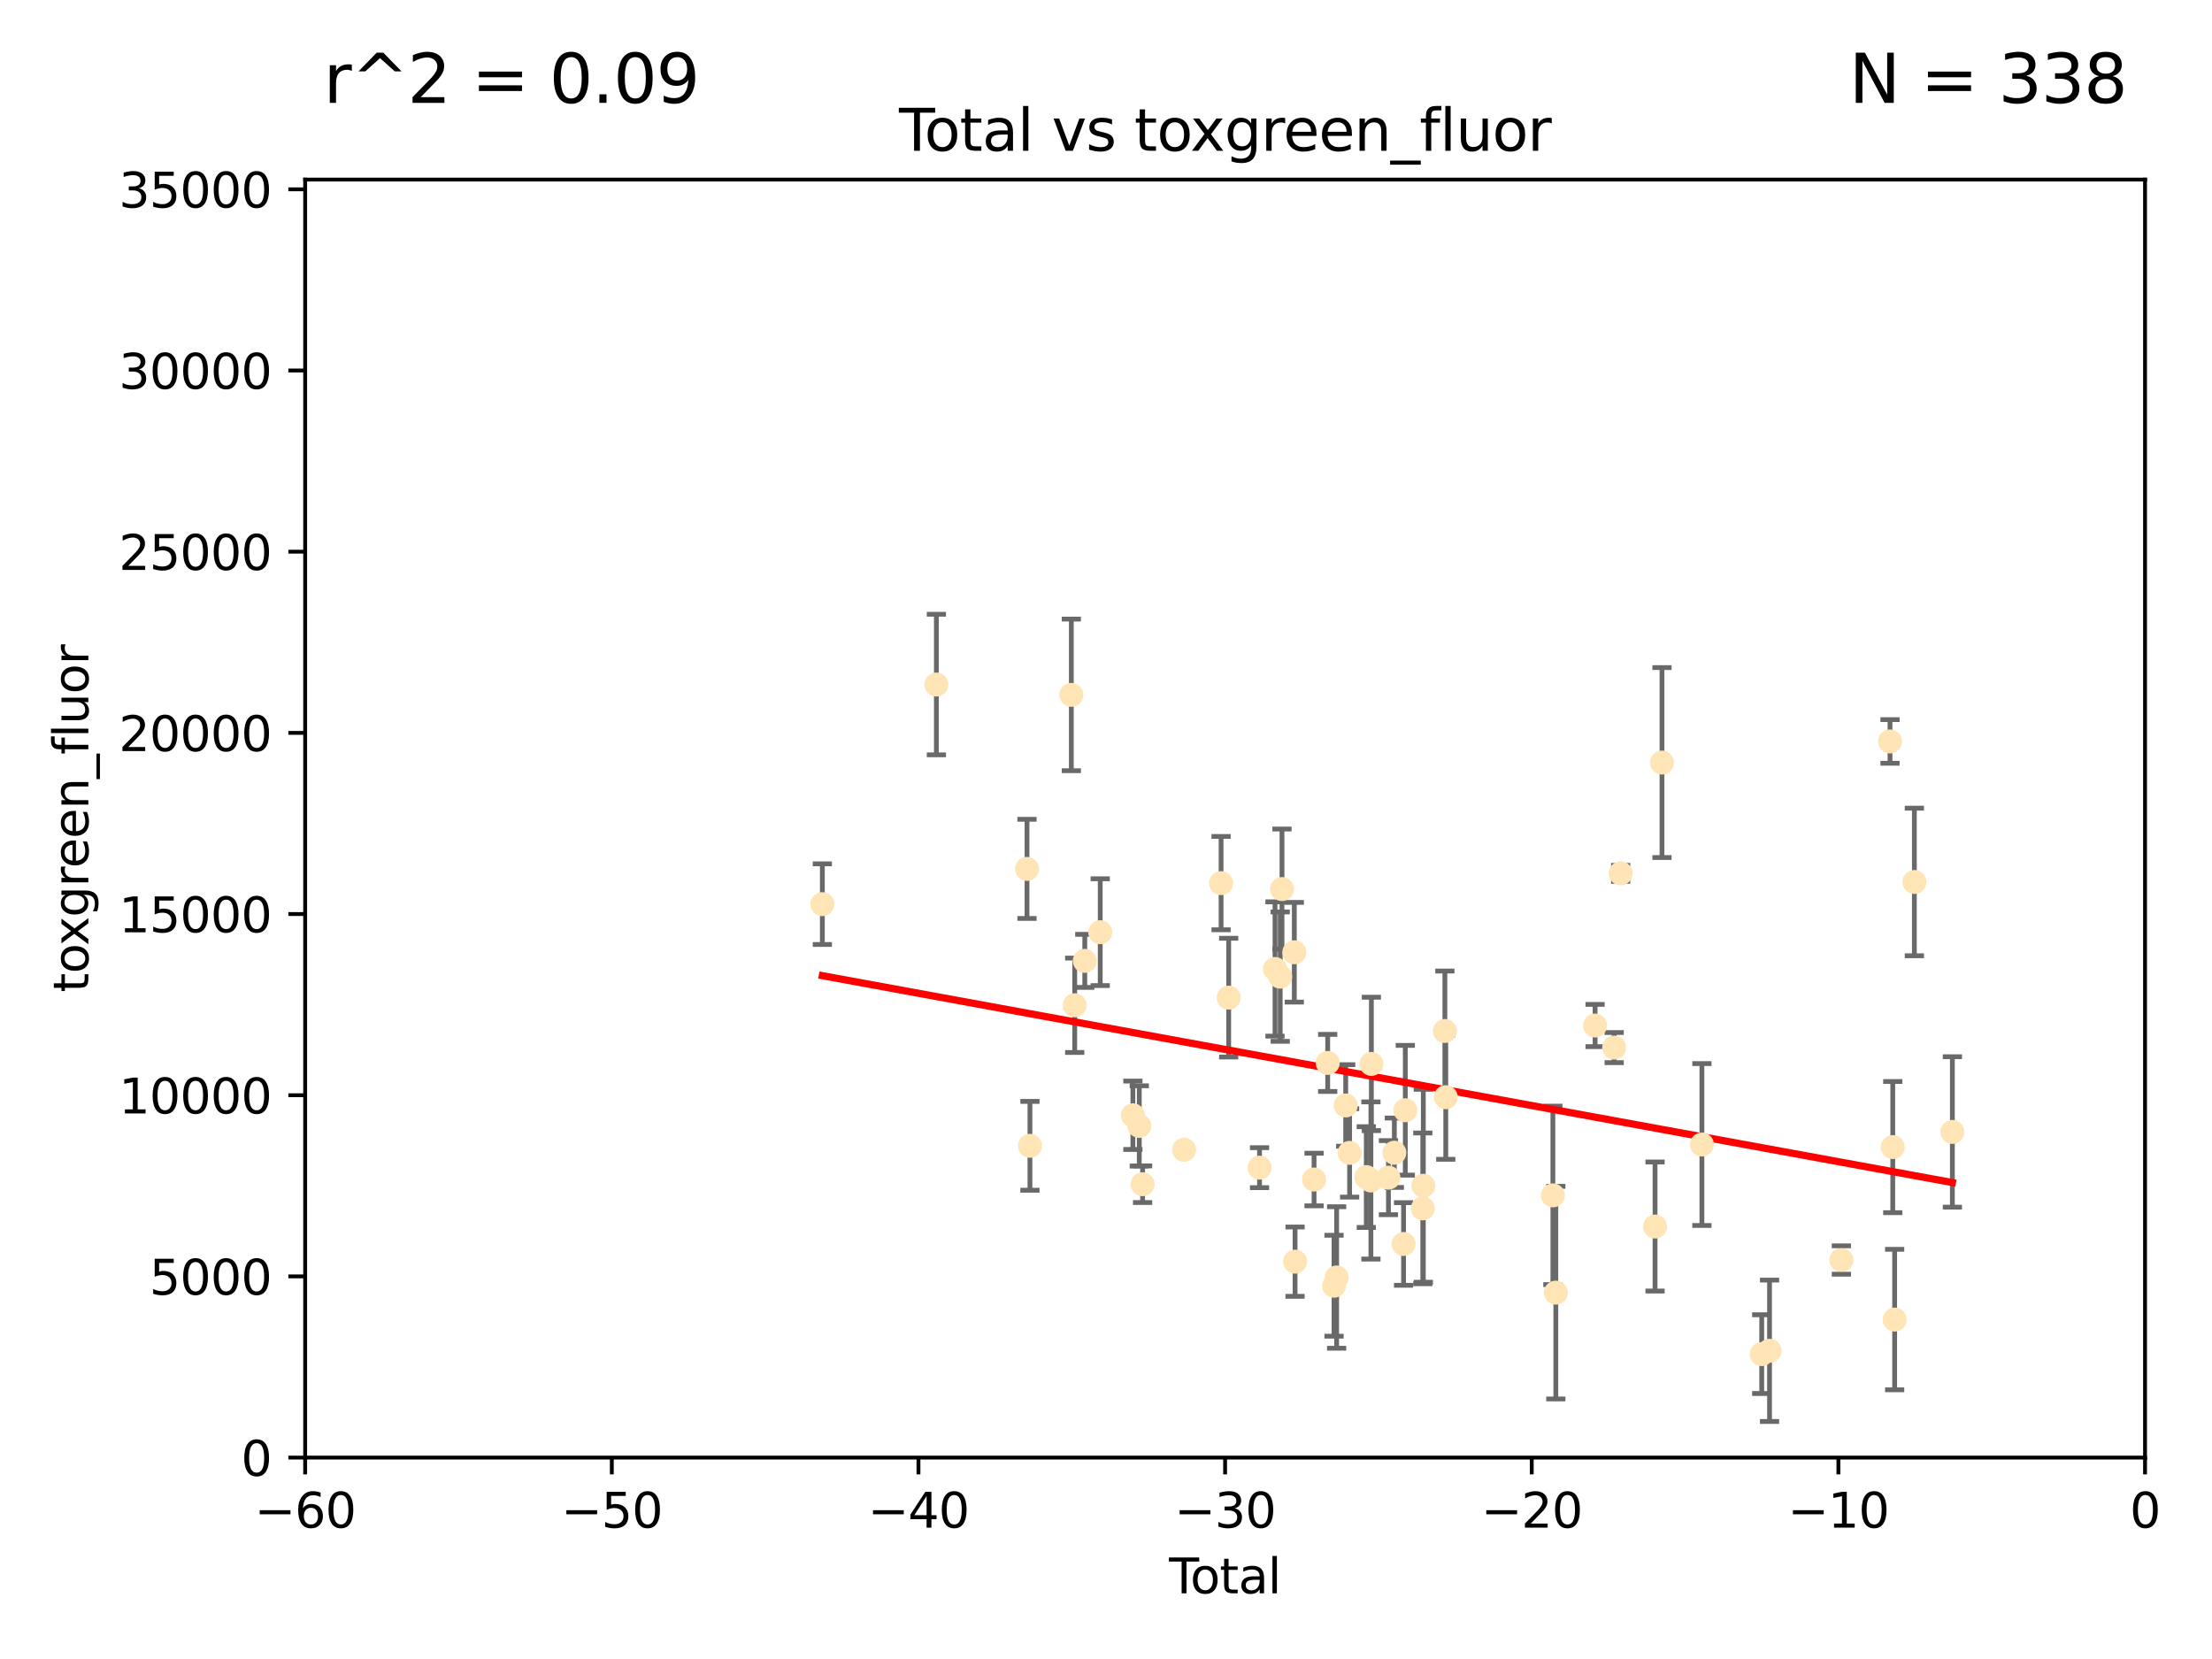 <?xml version="1.0" encoding="utf-8" standalone="no"?>
<!DOCTYPE svg PUBLIC "-//W3C//DTD SVG 1.1//EN"
  "http://www.w3.org/Graphics/SVG/1.1/DTD/svg11.dtd">
<svg xmlns:xlink="http://www.w3.org/1999/xlink" width="460.8pt" height="345.6pt" viewBox="0 0 460.8 345.6" xmlns="http://www.w3.org/2000/svg" version="1.1">
 <defs>
  <style type="text/css">*{stroke-linejoin: round; stroke-linecap: butt}</style>
 </defs>
 <g id="figure_1">
  <g id="patch_1">
   <path d="M 0 345.6 
L 460.8 345.6 
L 460.8 0 
L 0 0 
z
" style="fill: #ffffff"/>
  </g>
  <g id="axes_1">
   <g id="patch_2">
    <path d="M 63.571 303.64 
L 446.85 303.64 
L 446.85 37.411 
L 63.571 37.411 
z
" style="fill: #ffffff"/>
   </g>
   <g id="PathCollection_1">
    <defs>
     <path id="m010d43045e" d="M 0 1.118 
C 0.297 1.118 0.581 1 0.791 0.791 
C 1 0.581 1.118 0.297 1.118 0 
C 1.118 -0.297 1 -0.581 0.791 -0.791 
C 0.581 -1 0.297 -1.118 0 -1.118 
C -0.297 -1.118 -0.581 -1 -0.791 -0.791 
C -1 -0.581 -1.118 -0.297 -1.118 0 
C -1.118 0.297 -1 0.581 -0.791 0.791 
C -0.581 1 -0.297 1.118 0 1.118 
z
" style="stroke: #ffe4b5"/>
    </defs>
    <g clip-path="url(#p2eb7658a59)">
     <use xlink:href="#m010d43045e" x="171.311" y="188.351" style="fill: #ffe4b5; stroke: #ffe4b5"/>
     <use xlink:href="#m010d43045e" x="195.063" y="142.599" style="fill: #ffe4b5; stroke: #ffe4b5"/>
     <use xlink:href="#m010d43045e" x="213.943" y="181.005" style="fill: #ffe4b5; stroke: #ffe4b5"/>
     <use xlink:href="#m010d43045e" x="214.558" y="238.693" style="fill: #ffe4b5; stroke: #ffe4b5"/>
     <use xlink:href="#m010d43045e" x="223.178" y="144.756" style="fill: #ffe4b5; stroke: #ffe4b5"/>
     <use xlink:href="#m010d43045e" x="223.882" y="209.418" style="fill: #ffe4b5; stroke: #ffe4b5"/>
     <use xlink:href="#m010d43045e" x="225.978" y="200.169" style="fill: #ffe4b5; stroke: #ffe4b5"/>
     <use xlink:href="#m010d43045e" x="229.196" y="194.192" style="fill: #ffe4b5; stroke: #ffe4b5"/>
     <use xlink:href="#m010d43045e" x="236.002" y="232.333" style="fill: #ffe4b5; stroke: #ffe4b5"/>
     <use xlink:href="#m010d43045e" x="237.334" y="234.551" style="fill: #ffe4b5; stroke: #ffe4b5"/>
     <use xlink:href="#m010d43045e" x="238.024" y="246.695" style="fill: #ffe4b5; stroke: #ffe4b5"/>
     <use xlink:href="#m010d43045e" x="246.672" y="239.511" style="fill: #ffe4b5; stroke: #ffe4b5"/>
     <use xlink:href="#m010d43045e" x="254.374" y="183.971" style="fill: #ffe4b5; stroke: #ffe4b5"/>
     <use xlink:href="#m010d43045e" x="255.958" y="207.828" style="fill: #ffe4b5; stroke: #ffe4b5"/>
     <use xlink:href="#m010d43045e" x="262.386" y="243.244" style="fill: #ffe4b5; stroke: #ffe4b5"/>
     <use xlink:href="#m010d43045e" x="265.608" y="201.857" style="fill: #ffe4b5; stroke: #ffe4b5"/>
     <use xlink:href="#m010d43045e" x="266.693" y="203.455" style="fill: #ffe4b5; stroke: #ffe4b5"/>
     <use xlink:href="#m010d43045e" x="267.062" y="185.203" style="fill: #ffe4b5; stroke: #ffe4b5"/>
     <use xlink:href="#m010d43045e" x="269.628" y="198.375" style="fill: #ffe4b5; stroke: #ffe4b5"/>
     <use xlink:href="#m010d43045e" x="269.785" y="262.829" style="fill: #ffe4b5; stroke: #ffe4b5"/>
     <use xlink:href="#m010d43045e" x="273.742" y="245.717" style="fill: #ffe4b5; stroke: #ffe4b5"/>
     <use xlink:href="#m010d43045e" x="276.582" y="221.426" style="fill: #ffe4b5; stroke: #ffe4b5"/>
     <use xlink:href="#m010d43045e" x="277.901" y="267.838" style="fill: #ffe4b5; stroke: #ffe4b5"/>
     <use xlink:href="#m010d43045e" x="278.444" y="266.121" style="fill: #ffe4b5; stroke: #ffe4b5"/>
     <use xlink:href="#m010d43045e" x="280.335" y="230.287" style="fill: #ffe4b5; stroke: #ffe4b5"/>
     <use xlink:href="#m010d43045e" x="281.148" y="240.165" style="fill: #ffe4b5; stroke: #ffe4b5"/>
     <use xlink:href="#m010d43045e" x="284.624" y="245.207" style="fill: #ffe4b5; stroke: #ffe4b5"/>
     <use xlink:href="#m010d43045e" x="285.587" y="245.916" style="fill: #ffe4b5; stroke: #ffe4b5"/>
     <use xlink:href="#m010d43045e" x="285.68" y="221.632" style="fill: #ffe4b5; stroke: #ffe4b5"/>
     <use xlink:href="#m010d43045e" x="289.239" y="245.328" style="fill: #ffe4b5; stroke: #ffe4b5"/>
     <use xlink:href="#m010d43045e" x="290.468" y="240.133" style="fill: #ffe4b5; stroke: #ffe4b5"/>
     <use xlink:href="#m010d43045e" x="292.388" y="259.145" style="fill: #ffe4b5; stroke: #ffe4b5"/>
     <use xlink:href="#m010d43045e" x="292.749" y="231.288" style="fill: #ffe4b5; stroke: #ffe4b5"/>
     <use xlink:href="#m010d43045e" x="296.398" y="251.723" style="fill: #ffe4b5; stroke: #ffe4b5"/>
     <use xlink:href="#m010d43045e" x="296.505" y="247.017" style="fill: #ffe4b5; stroke: #ffe4b5"/>
     <use xlink:href="#m010d43045e" x="300.995" y="214.773" style="fill: #ffe4b5; stroke: #ffe4b5"/>
     <use xlink:href="#m010d43045e" x="301.18" y="228.569" style="fill: #ffe4b5; stroke: #ffe4b5"/>
     <use xlink:href="#m010d43045e" x="323.494" y="249.018" style="fill: #ffe4b5; stroke: #ffe4b5"/>
     <use xlink:href="#m010d43045e" x="324.108" y="269.281" style="fill: #ffe4b5; stroke: #ffe4b5"/>
     <use xlink:href="#m010d43045e" x="332.286" y="213.635" style="fill: #ffe4b5; stroke: #ffe4b5"/>
     <use xlink:href="#m010d43045e" x="336.257" y="218.233" style="fill: #ffe4b5; stroke: #ffe4b5"/>
     <use xlink:href="#m010d43045e" x="337.617" y="181.932" style="fill: #ffe4b5; stroke: #ffe4b5"/>
     <use xlink:href="#m010d43045e" x="344.776" y="255.506" style="fill: #ffe4b5; stroke: #ffe4b5"/>
     <use xlink:href="#m010d43045e" x="346.22" y="158.854" style="fill: #ffe4b5; stroke: #ffe4b5"/>
     <use xlink:href="#m010d43045e" x="354.538" y="238.425" style="fill: #ffe4b5; stroke: #ffe4b5"/>
     <use xlink:href="#m010d43045e" x="366.999" y="282.089" style="fill: #ffe4b5; stroke: #ffe4b5"/>
     <use xlink:href="#m010d43045e" x="368.627" y="281.39" style="fill: #ffe4b5; stroke: #ffe4b5"/>
     <use xlink:href="#m010d43045e" x="383.593" y="262.484" style="fill: #ffe4b5; stroke: #ffe4b5"/>
     <use xlink:href="#m010d43045e" x="393.724" y="154.454" style="fill: #ffe4b5; stroke: #ffe4b5"/>
     <use xlink:href="#m010d43045e" x="394.298" y="238.955" style="fill: #ffe4b5; stroke: #ffe4b5"/>
     <use xlink:href="#m010d43045e" x="394.69" y="274.889" style="fill: #ffe4b5; stroke: #ffe4b5"/>
     <use xlink:href="#m010d43045e" x="398.798" y="183.73" style="fill: #ffe4b5; stroke: #ffe4b5"/>
     <use xlink:href="#m010d43045e" x="406.714" y="235.8" style="fill: #ffe4b5; stroke: #ffe4b5"/>
    </g>
   </g>
   <g id="matplotlib.axis_1">
    <g id="xtick_1">
     <g id="line2d_1">
      <defs>
       <path id="mdfd105035f" d="M 0 0 
L 0 3.5 
" style="stroke: #000000; stroke-width: 0.8"/>
      </defs>
      <g>
       <use xlink:href="#mdfd105035f" x="63.571" y="303.64" style="stroke: #000000; stroke-width: 0.8"/>
      </g>
     </g>
     <g id="text_1">
      <!-- −60 -->
      <g transform="translate(53.019 318.238)scale(0.1 -0.1)">
       <defs>
        <path id="DejaVuSans-2212" d="M 678 2272 
L 4684 2272 
L 4684 1741 
L 678 1741 
L 678 2272 
z
" transform="scale(0.016)"/>
        <path id="DejaVuSans-36" d="M 2113 2584 
Q 1688 2584 1439 2293 
Q 1191 2003 1191 1497 
Q 1191 994 1439 701 
Q 1688 409 2113 409 
Q 2538 409 2786 701 
Q 3034 994 3034 1497 
Q 3034 2003 2786 2293 
Q 2538 2584 2113 2584 
z
M 3366 4563 
L 3366 3988 
Q 3128 4100 2886 4159 
Q 2644 4219 2406 4219 
Q 1781 4219 1451 3797 
Q 1122 3375 1075 2522 
Q 1259 2794 1537 2939 
Q 1816 3084 2150 3084 
Q 2853 3084 3261 2657 
Q 3669 2231 3669 1497 
Q 3669 778 3244 343 
Q 2819 -91 2113 -91 
Q 1303 -91 875 529 
Q 447 1150 447 2328 
Q 447 3434 972 4092 
Q 1497 4750 2381 4750 
Q 2619 4750 2861 4703 
Q 3103 4656 3366 4563 
z
" transform="scale(0.016)"/>
        <path id="DejaVuSans-30" d="M 2034 4250 
Q 1547 4250 1301 3770 
Q 1056 3291 1056 2328 
Q 1056 1369 1301 889 
Q 1547 409 2034 409 
Q 2525 409 2770 889 
Q 3016 1369 3016 2328 
Q 3016 3291 2770 3770 
Q 2525 4250 2034 4250 
z
M 2034 4750 
Q 2819 4750 3233 4129 
Q 3647 3509 3647 2328 
Q 3647 1150 3233 529 
Q 2819 -91 2034 -91 
Q 1250 -91 836 529 
Q 422 1150 422 2328 
Q 422 3509 836 4129 
Q 1250 4750 2034 4750 
z
" transform="scale(0.016)"/>
       </defs>
       <use xlink:href="#DejaVuSans-2212"/>
       <use xlink:href="#DejaVuSans-36" x="83.789"/>
       <use xlink:href="#DejaVuSans-30" x="147.412"/>
      </g>
     </g>
    </g>
    <g id="xtick_2">
     <g id="line2d_2">
      <g>
       <use xlink:href="#mdfd105035f" x="127.451" y="303.64" style="stroke: #000000; stroke-width: 0.8"/>
      </g>
     </g>
     <g id="text_2">
      <!-- −50 -->
      <g transform="translate(116.899 318.238)scale(0.1 -0.1)">
       <defs>
        <path id="DejaVuSans-35" d="M 691 4666 
L 3169 4666 
L 3169 4134 
L 1269 4134 
L 1269 2991 
Q 1406 3038 1543 3061 
Q 1681 3084 1819 3084 
Q 2600 3084 3056 2656 
Q 3513 2228 3513 1497 
Q 3513 744 3044 326 
Q 2575 -91 1722 -91 
Q 1428 -91 1123 -41 
Q 819 9 494 109 
L 494 744 
Q 775 591 1075 516 
Q 1375 441 1709 441 
Q 2250 441 2565 725 
Q 2881 1009 2881 1497 
Q 2881 1984 2565 2268 
Q 2250 2553 1709 2553 
Q 1456 2553 1204 2497 
Q 953 2441 691 2322 
L 691 4666 
z
" transform="scale(0.016)"/>
       </defs>
       <use xlink:href="#DejaVuSans-2212"/>
       <use xlink:href="#DejaVuSans-35" x="83.789"/>
       <use xlink:href="#DejaVuSans-30" x="147.412"/>
      </g>
     </g>
    </g>
    <g id="xtick_3">
     <g id="line2d_3">
      <g>
       <use xlink:href="#mdfd105035f" x="191.331" y="303.64" style="stroke: #000000; stroke-width: 0.8"/>
      </g>
     </g>
     <g id="text_3">
      <!-- −40 -->
      <g transform="translate(180.778 318.238)scale(0.1 -0.1)">
       <defs>
        <path id="DejaVuSans-34" d="M 2419 4116 
L 825 1625 
L 2419 1625 
L 2419 4116 
z
M 2253 4666 
L 3047 4666 
L 3047 1625 
L 3713 1625 
L 3713 1100 
L 3047 1100 
L 3047 0 
L 2419 0 
L 2419 1100 
L 313 1100 
L 313 1709 
L 2253 4666 
z
" transform="scale(0.016)"/>
       </defs>
       <use xlink:href="#DejaVuSans-2212"/>
       <use xlink:href="#DejaVuSans-34" x="83.789"/>
       <use xlink:href="#DejaVuSans-30" x="147.412"/>
      </g>
     </g>
    </g>
    <g id="xtick_4">
     <g id="line2d_4">
      <g>
       <use xlink:href="#mdfd105035f" x="255.211" y="303.64" style="stroke: #000000; stroke-width: 0.8"/>
      </g>
     </g>
     <g id="text_4">
      <!-- −30 -->
      <g transform="translate(244.658 318.238)scale(0.1 -0.1)">
       <defs>
        <path id="DejaVuSans-33" d="M 2597 2516 
Q 3050 2419 3304 2112 
Q 3559 1806 3559 1356 
Q 3559 666 3084 287 
Q 2609 -91 1734 -91 
Q 1441 -91 1130 -33 
Q 819 25 488 141 
L 488 750 
Q 750 597 1062 519 
Q 1375 441 1716 441 
Q 2309 441 2620 675 
Q 2931 909 2931 1356 
Q 2931 1769 2642 2001 
Q 2353 2234 1838 2234 
L 1294 2234 
L 1294 2753 
L 1863 2753 
Q 2328 2753 2575 2939 
Q 2822 3125 2822 3475 
Q 2822 3834 2567 4026 
Q 2313 4219 1838 4219 
Q 1578 4219 1281 4162 
Q 984 4106 628 3988 
L 628 4550 
Q 988 4650 1302 4700 
Q 1616 4750 1894 4750 
Q 2613 4750 3031 4423 
Q 3450 4097 3450 3541 
Q 3450 3153 3228 2886 
Q 3006 2619 2597 2516 
z
" transform="scale(0.016)"/>
       </defs>
       <use xlink:href="#DejaVuSans-2212"/>
       <use xlink:href="#DejaVuSans-33" x="83.789"/>
       <use xlink:href="#DejaVuSans-30" x="147.412"/>
      </g>
     </g>
    </g>
    <g id="xtick_5">
     <g id="line2d_5">
      <g>
       <use xlink:href="#mdfd105035f" x="319.09" y="303.64" style="stroke: #000000; stroke-width: 0.8"/>
      </g>
     </g>
     <g id="text_5">
      <!-- −20 -->
      <g transform="translate(308.538 318.238)scale(0.1 -0.1)">
       <defs>
        <path id="DejaVuSans-32" d="M 1228 531 
L 3431 531 
L 3431 0 
L 469 0 
L 469 531 
Q 828 903 1448 1529 
Q 2069 2156 2228 2338 
Q 2531 2678 2651 2914 
Q 2772 3150 2772 3378 
Q 2772 3750 2511 3984 
Q 2250 4219 1831 4219 
Q 1534 4219 1204 4116 
Q 875 4013 500 3803 
L 500 4441 
Q 881 4594 1212 4672 
Q 1544 4750 1819 4750 
Q 2544 4750 2975 4387 
Q 3406 4025 3406 3419 
Q 3406 3131 3298 2873 
Q 3191 2616 2906 2266 
Q 2828 2175 2409 1742 
Q 1991 1309 1228 531 
z
" transform="scale(0.016)"/>
       </defs>
       <use xlink:href="#DejaVuSans-2212"/>
       <use xlink:href="#DejaVuSans-32" x="83.789"/>
       <use xlink:href="#DejaVuSans-30" x="147.412"/>
      </g>
     </g>
    </g>
    <g id="xtick_6">
     <g id="line2d_6">
      <g>
       <use xlink:href="#mdfd105035f" x="382.97" y="303.64" style="stroke: #000000; stroke-width: 0.8"/>
      </g>
     </g>
     <g id="text_6">
      <!-- −10 -->
      <g transform="translate(372.418 318.238)scale(0.1 -0.1)">
       <defs>
        <path id="DejaVuSans-31" d="M 794 531 
L 1825 531 
L 1825 4091 
L 703 3866 
L 703 4441 
L 1819 4666 
L 2450 4666 
L 2450 531 
L 3481 531 
L 3481 0 
L 794 0 
L 794 531 
z
" transform="scale(0.016)"/>
       </defs>
       <use xlink:href="#DejaVuSans-2212"/>
       <use xlink:href="#DejaVuSans-31" x="83.789"/>
       <use xlink:href="#DejaVuSans-30" x="147.412"/>
      </g>
     </g>
    </g>
    <g id="xtick_7">
     <g id="line2d_7">
      <g>
       <use xlink:href="#mdfd105035f" x="446.85" y="303.64" style="stroke: #000000; stroke-width: 0.8"/>
      </g>
     </g>
     <g id="text_7">
      <!-- 0 -->
      <g transform="translate(443.669 318.238)scale(0.1 -0.1)">
       <use xlink:href="#DejaVuSans-30"/>
      </g>
     </g>
    </g>
    <g id="text_8">
     <!-- Total -->
     <g transform="translate(243.534 331.917)scale(0.1 -0.1)">
      <defs>
       <path id="DejaVuSans-54" d="M -19 4666 
L 3928 4666 
L 3928 4134 
L 2272 4134 
L 2272 0 
L 1638 0 
L 1638 4134 
L -19 4134 
L -19 4666 
z
" transform="scale(0.016)"/>
       <path id="DejaVuSans-6f" d="M 1959 3097 
Q 1497 3097 1228 2736 
Q 959 2375 959 1747 
Q 959 1119 1226 758 
Q 1494 397 1959 397 
Q 2419 397 2687 759 
Q 2956 1122 2956 1747 
Q 2956 2369 2687 2733 
Q 2419 3097 1959 3097 
z
M 1959 3584 
Q 2709 3584 3137 3096 
Q 3566 2609 3566 1747 
Q 3566 888 3137 398 
Q 2709 -91 1959 -91 
Q 1206 -91 779 398 
Q 353 888 353 1747 
Q 353 2609 779 3096 
Q 1206 3584 1959 3584 
z
" transform="scale(0.016)"/>
       <path id="DejaVuSans-74" d="M 1172 4494 
L 1172 3500 
L 2356 3500 
L 2356 3053 
L 1172 3053 
L 1172 1153 
Q 1172 725 1289 603 
Q 1406 481 1766 481 
L 2356 481 
L 2356 0 
L 1766 0 
Q 1100 0 847 248 
Q 594 497 594 1153 
L 594 3053 
L 172 3053 
L 172 3500 
L 594 3500 
L 594 4494 
L 1172 4494 
z
" transform="scale(0.016)"/>
       <path id="DejaVuSans-61" d="M 2194 1759 
Q 1497 1759 1228 1600 
Q 959 1441 959 1056 
Q 959 750 1161 570 
Q 1363 391 1709 391 
Q 2188 391 2477 730 
Q 2766 1069 2766 1631 
L 2766 1759 
L 2194 1759 
z
M 3341 1997 
L 3341 0 
L 2766 0 
L 2766 531 
Q 2569 213 2275 61 
Q 1981 -91 1556 -91 
Q 1019 -91 701 211 
Q 384 513 384 1019 
Q 384 1609 779 1909 
Q 1175 2209 1959 2209 
L 2766 2209 
L 2766 2266 
Q 2766 2663 2505 2880 
Q 2244 3097 1772 3097 
Q 1472 3097 1187 3025 
Q 903 2953 641 2809 
L 641 3341 
Q 956 3463 1253 3523 
Q 1550 3584 1831 3584 
Q 2591 3584 2966 3190 
Q 3341 2797 3341 1997 
z
" transform="scale(0.016)"/>
       <path id="DejaVuSans-6c" d="M 603 4863 
L 1178 4863 
L 1178 0 
L 603 0 
L 603 4863 
z
" transform="scale(0.016)"/>
      </defs>
      <use xlink:href="#DejaVuSans-54"/>
      <use xlink:href="#DejaVuSans-6f" x="44.084"/>
      <use xlink:href="#DejaVuSans-74" x="105.266"/>
      <use xlink:href="#DejaVuSans-61" x="144.475"/>
      <use xlink:href="#DejaVuSans-6c" x="205.754"/>
     </g>
    </g>
   </g>
   <g id="matplotlib.axis_2">
    <g id="ytick_1">
     <g id="line2d_8">
      <defs>
       <path id="ma6fdd62ea2" d="M 0 0 
L -3.5 0 
" style="stroke: #000000; stroke-width: 0.8"/>
      </defs>
      <g>
       <use xlink:href="#ma6fdd62ea2" x="63.571" y="303.64" style="stroke: #000000; stroke-width: 0.8"/>
      </g>
     </g>
     <g id="text_9">
      <!-- 0 -->
      <g transform="translate(50.209 307.439)scale(0.1 -0.1)">
       <use xlink:href="#DejaVuSans-30"/>
      </g>
     </g>
    </g>
    <g id="ytick_2">
     <g id="line2d_9">
      <g>
       <use xlink:href="#ma6fdd62ea2" x="63.571" y="265.897" style="stroke: #000000; stroke-width: 0.8"/>
      </g>
     </g>
     <g id="text_10">
      <!-- 5000 -->
      <g transform="translate(31.121 269.696)scale(0.1 -0.1)">
       <use xlink:href="#DejaVuSans-35"/>
       <use xlink:href="#DejaVuSans-30" x="63.623"/>
       <use xlink:href="#DejaVuSans-30" x="127.246"/>
       <use xlink:href="#DejaVuSans-30" x="190.869"/>
      </g>
     </g>
    </g>
    <g id="ytick_3">
     <g id="line2d_10">
      <g>
       <use xlink:href="#ma6fdd62ea2" x="63.571" y="228.154" style="stroke: #000000; stroke-width: 0.8"/>
      </g>
     </g>
     <g id="text_11">
      <!-- 10000 -->
      <g transform="translate(24.759 231.953)scale(0.1 -0.1)">
       <use xlink:href="#DejaVuSans-31"/>
       <use xlink:href="#DejaVuSans-30" x="63.623"/>
       <use xlink:href="#DejaVuSans-30" x="127.246"/>
       <use xlink:href="#DejaVuSans-30" x="190.869"/>
       <use xlink:href="#DejaVuSans-30" x="254.492"/>
      </g>
     </g>
    </g>
    <g id="ytick_4">
     <g id="line2d_11">
      <g>
       <use xlink:href="#ma6fdd62ea2" x="63.571" y="190.411" style="stroke: #000000; stroke-width: 0.8"/>
      </g>
     </g>
     <g id="text_12">
      <!-- 15000 -->
      <g transform="translate(24.759 194.21)scale(0.1 -0.1)">
       <use xlink:href="#DejaVuSans-31"/>
       <use xlink:href="#DejaVuSans-35" x="63.623"/>
       <use xlink:href="#DejaVuSans-30" x="127.246"/>
       <use xlink:href="#DejaVuSans-30" x="190.869"/>
       <use xlink:href="#DejaVuSans-30" x="254.492"/>
      </g>
     </g>
    </g>
    <g id="ytick_5">
     <g id="line2d_12">
      <g>
       <use xlink:href="#ma6fdd62ea2" x="63.571" y="152.668" style="stroke: #000000; stroke-width: 0.8"/>
      </g>
     </g>
     <g id="text_13">
      <!-- 20000 -->
      <g transform="translate(24.759 156.467)scale(0.1 -0.1)">
       <use xlink:href="#DejaVuSans-32"/>
       <use xlink:href="#DejaVuSans-30" x="63.623"/>
       <use xlink:href="#DejaVuSans-30" x="127.246"/>
       <use xlink:href="#DejaVuSans-30" x="190.869"/>
       <use xlink:href="#DejaVuSans-30" x="254.492"/>
      </g>
     </g>
    </g>
    <g id="ytick_6">
     <g id="line2d_13">
      <g>
       <use xlink:href="#ma6fdd62ea2" x="63.571" y="114.925" style="stroke: #000000; stroke-width: 0.8"/>
      </g>
     </g>
     <g id="text_14">
      <!-- 25000 -->
      <g transform="translate(24.759 118.724)scale(0.1 -0.1)">
       <use xlink:href="#DejaVuSans-32"/>
       <use xlink:href="#DejaVuSans-35" x="63.623"/>
       <use xlink:href="#DejaVuSans-30" x="127.246"/>
       <use xlink:href="#DejaVuSans-30" x="190.869"/>
       <use xlink:href="#DejaVuSans-30" x="254.492"/>
      </g>
     </g>
    </g>
    <g id="ytick_7">
     <g id="line2d_14">
      <g>
       <use xlink:href="#ma6fdd62ea2" x="63.571" y="77.181" style="stroke: #000000; stroke-width: 0.8"/>
      </g>
     </g>
     <g id="text_15">
      <!-- 30000 -->
      <g transform="translate(24.759 80.981)scale(0.1 -0.1)">
       <use xlink:href="#DejaVuSans-33"/>
       <use xlink:href="#DejaVuSans-30" x="63.623"/>
       <use xlink:href="#DejaVuSans-30" x="127.246"/>
       <use xlink:href="#DejaVuSans-30" x="190.869"/>
       <use xlink:href="#DejaVuSans-30" x="254.492"/>
      </g>
     </g>
    </g>
    <g id="ytick_8">
     <g id="line2d_15">
      <g>
       <use xlink:href="#ma6fdd62ea2" x="63.571" y="39.438" style="stroke: #000000; stroke-width: 0.8"/>
      </g>
     </g>
     <g id="text_16">
      <!-- 35000 -->
      <g transform="translate(24.759 43.238)scale(0.1 -0.1)">
       <use xlink:href="#DejaVuSans-33"/>
       <use xlink:href="#DejaVuSans-35" x="63.623"/>
       <use xlink:href="#DejaVuSans-30" x="127.246"/>
       <use xlink:href="#DejaVuSans-30" x="190.869"/>
       <use xlink:href="#DejaVuSans-30" x="254.492"/>
      </g>
     </g>
    </g>
    <g id="text_17">
     <!-- toxgreen_fluor -->
     <g transform="translate(18.401 206.72)rotate(-90)scale(0.1 -0.1)">
      <defs>
       <path id="DejaVuSans-78" d="M 3513 3500 
L 2247 1797 
L 3578 0 
L 2900 0 
L 1881 1375 
L 863 0 
L 184 0 
L 1544 1831 
L 300 3500 
L 978 3500 
L 1906 2253 
L 2834 3500 
L 3513 3500 
z
" transform="scale(0.016)"/>
       <path id="DejaVuSans-67" d="M 2906 1791 
Q 2906 2416 2648 2759 
Q 2391 3103 1925 3103 
Q 1463 3103 1205 2759 
Q 947 2416 947 1791 
Q 947 1169 1205 825 
Q 1463 481 1925 481 
Q 2391 481 2648 825 
Q 2906 1169 2906 1791 
z
M 3481 434 
Q 3481 -459 3084 -895 
Q 2688 -1331 1869 -1331 
Q 1566 -1331 1297 -1286 
Q 1028 -1241 775 -1147 
L 775 -588 
Q 1028 -725 1275 -790 
Q 1522 -856 1778 -856 
Q 2344 -856 2625 -561 
Q 2906 -266 2906 331 
L 2906 616 
Q 2728 306 2450 153 
Q 2172 0 1784 0 
Q 1141 0 747 490 
Q 353 981 353 1791 
Q 353 2603 747 3093 
Q 1141 3584 1784 3584 
Q 2172 3584 2450 3431 
Q 2728 3278 2906 2969 
L 2906 3500 
L 3481 3500 
L 3481 434 
z
" transform="scale(0.016)"/>
       <path id="DejaVuSans-72" d="M 2631 2963 
Q 2534 3019 2420 3045 
Q 2306 3072 2169 3072 
Q 1681 3072 1420 2755 
Q 1159 2438 1159 1844 
L 1159 0 
L 581 0 
L 581 3500 
L 1159 3500 
L 1159 2956 
Q 1341 3275 1631 3429 
Q 1922 3584 2338 3584 
Q 2397 3584 2469 3576 
Q 2541 3569 2628 3553 
L 2631 2963 
z
" transform="scale(0.016)"/>
       <path id="DejaVuSans-65" d="M 3597 1894 
L 3597 1613 
L 953 1613 
Q 991 1019 1311 708 
Q 1631 397 2203 397 
Q 2534 397 2845 478 
Q 3156 559 3463 722 
L 3463 178 
Q 3153 47 2828 -22 
Q 2503 -91 2169 -91 
Q 1331 -91 842 396 
Q 353 884 353 1716 
Q 353 2575 817 3079 
Q 1281 3584 2069 3584 
Q 2775 3584 3186 3129 
Q 3597 2675 3597 1894 
z
M 3022 2063 
Q 3016 2534 2758 2815 
Q 2500 3097 2075 3097 
Q 1594 3097 1305 2825 
Q 1016 2553 972 2059 
L 3022 2063 
z
" transform="scale(0.016)"/>
       <path id="DejaVuSans-6e" d="M 3513 2113 
L 3513 0 
L 2938 0 
L 2938 2094 
Q 2938 2591 2744 2837 
Q 2550 3084 2163 3084 
Q 1697 3084 1428 2787 
Q 1159 2491 1159 1978 
L 1159 0 
L 581 0 
L 581 3500 
L 1159 3500 
L 1159 2956 
Q 1366 3272 1645 3428 
Q 1925 3584 2291 3584 
Q 2894 3584 3203 3211 
Q 3513 2838 3513 2113 
z
" transform="scale(0.016)"/>
       <path id="DejaVuSans-5f" d="M 3263 -1063 
L 3263 -1509 
L -63 -1509 
L -63 -1063 
L 3263 -1063 
z
" transform="scale(0.016)"/>
       <path id="DejaVuSans-66" d="M 2375 4863 
L 2375 4384 
L 1825 4384 
Q 1516 4384 1395 4259 
Q 1275 4134 1275 3809 
L 1275 3500 
L 2222 3500 
L 2222 3053 
L 1275 3053 
L 1275 0 
L 697 0 
L 697 3053 
L 147 3053 
L 147 3500 
L 697 3500 
L 697 3744 
Q 697 4328 969 4595 
Q 1241 4863 1831 4863 
L 2375 4863 
z
" transform="scale(0.016)"/>
       <path id="DejaVuSans-75" d="M 544 1381 
L 544 3500 
L 1119 3500 
L 1119 1403 
Q 1119 906 1312 657 
Q 1506 409 1894 409 
Q 2359 409 2629 706 
Q 2900 1003 2900 1516 
L 2900 3500 
L 3475 3500 
L 3475 0 
L 2900 0 
L 2900 538 
Q 2691 219 2414 64 
Q 2138 -91 1772 -91 
Q 1169 -91 856 284 
Q 544 659 544 1381 
z
M 1991 3584 
L 1991 3584 
z
" transform="scale(0.016)"/>
      </defs>
      <use xlink:href="#DejaVuSans-74"/>
      <use xlink:href="#DejaVuSans-6f" x="39.209"/>
      <use xlink:href="#DejaVuSans-78" x="97.266"/>
      <use xlink:href="#DejaVuSans-67" x="156.445"/>
      <use xlink:href="#DejaVuSans-72" x="219.922"/>
      <use xlink:href="#DejaVuSans-65" x="258.785"/>
      <use xlink:href="#DejaVuSans-65" x="320.309"/>
      <use xlink:href="#DejaVuSans-6e" x="381.832"/>
      <use xlink:href="#DejaVuSans-5f" x="445.211"/>
      <use xlink:href="#DejaVuSans-66" x="495.211"/>
      <use xlink:href="#DejaVuSans-6c" x="530.416"/>
      <use xlink:href="#DejaVuSans-75" x="558.199"/>
      <use xlink:href="#DejaVuSans-6f" x="621.578"/>
      <use xlink:href="#DejaVuSans-72" x="682.76"/>
     </g>
    </g>
   </g>
   <g id="LineCollection_1">
    <path d="M 171.311 196.752 
L 171.311 179.949 
" clip-path="url(#p2eb7658a59)" style="fill: none; stroke: #696969"/>
    <path d="M 195.063 157.242 
L 195.063 127.957 
" clip-path="url(#p2eb7658a59)" style="fill: none; stroke: #696969"/>
    <path d="M 213.943 191.334 
L 213.943 170.675 
" clip-path="url(#p2eb7658a59)" style="fill: none; stroke: #696969"/>
    <path d="M 214.558 247.946 
L 214.558 229.44 
" clip-path="url(#p2eb7658a59)" style="fill: none; stroke: #696969"/>
    <path d="M 223.178 160.546 
L 223.178 128.967 
" clip-path="url(#p2eb7658a59)" style="fill: none; stroke: #696969"/>
    <path d="M 223.882 219.25 
L 223.882 199.587 
" clip-path="url(#p2eb7658a59)" style="fill: none; stroke: #696969"/>
    <path d="M 225.978 205.695 
L 225.978 194.642 
" clip-path="url(#p2eb7658a59)" style="fill: none; stroke: #696969"/>
    <path d="M 229.196 205.318 
L 229.196 183.065 
" clip-path="url(#p2eb7658a59)" style="fill: none; stroke: #696969"/>
    <path d="M 236.002 239.456 
L 236.002 225.21 
" clip-path="url(#p2eb7658a59)" style="fill: none; stroke: #696969"/>
    <path d="M 237.334 242.909 
L 237.334 226.193 
" clip-path="url(#p2eb7658a59)" style="fill: none; stroke: #696969"/>
    <path d="M 238.024 250.509 
L 238.024 242.881 
" clip-path="url(#p2eb7658a59)" style="fill: none; stroke: #696969"/>
    <path d="M 246.672 239.932 
L 246.672 239.091 
" clip-path="url(#p2eb7658a59)" style="fill: none; stroke: #696969"/>
    <path d="M 254.374 193.689 
L 254.374 174.254 
" clip-path="url(#p2eb7658a59)" style="fill: none; stroke: #696969"/>
    <path d="M 255.958 220.196 
L 255.958 195.46 
" clip-path="url(#p2eb7658a59)" style="fill: none; stroke: #696969"/>
    <path d="M 262.386 247.41 
L 262.386 239.079 
" clip-path="url(#p2eb7658a59)" style="fill: none; stroke: #696969"/>
    <path d="M 265.608 215.842 
L 265.608 187.872 
" clip-path="url(#p2eb7658a59)" style="fill: none; stroke: #696969"/>
    <path d="M 266.693 216.927 
L 266.693 189.982 
" clip-path="url(#p2eb7658a59)" style="fill: none; stroke: #696969"/>
    <path d="M 267.062 197.701 
L 267.062 172.706 
" clip-path="url(#p2eb7658a59)" style="fill: none; stroke: #696969"/>
    <path d="M 269.628 208.757 
L 269.628 187.992 
" clip-path="url(#p2eb7658a59)" style="fill: none; stroke: #696969"/>
    <path d="M 269.785 270.051 
L 269.785 255.606 
" clip-path="url(#p2eb7658a59)" style="fill: none; stroke: #696969"/>
    <path d="M 273.742 251.194 
L 273.742 240.24 
" clip-path="url(#p2eb7658a59)" style="fill: none; stroke: #696969"/>
    <path d="M 276.582 227.368 
L 276.582 215.484 
" clip-path="url(#p2eb7658a59)" style="fill: none; stroke: #696969"/>
    <path d="M 277.901 278.351 
L 277.901 257.325 
" clip-path="url(#p2eb7658a59)" style="fill: none; stroke: #696969"/>
    <path d="M 278.444 280.859 
L 278.444 251.383 
" clip-path="url(#p2eb7658a59)" style="fill: none; stroke: #696969"/>
    <path d="M 280.335 238.782 
L 280.335 221.793 
" clip-path="url(#p2eb7658a59)" style="fill: none; stroke: #696969"/>
    <path d="M 281.148 249.376 
L 281.148 230.955 
" clip-path="url(#p2eb7658a59)" style="fill: none; stroke: #696969"/>
    <path d="M 284.624 255.702 
L 284.624 234.711 
" clip-path="url(#p2eb7658a59)" style="fill: none; stroke: #696969"/>
    <path d="M 285.587 262.289 
L 285.587 229.543 
" clip-path="url(#p2eb7658a59)" style="fill: none; stroke: #696969"/>
    <path d="M 285.68 235.523 
L 285.68 207.742 
" clip-path="url(#p2eb7658a59)" style="fill: none; stroke: #696969"/>
    <path d="M 289.239 253.044 
L 289.239 237.611 
" clip-path="url(#p2eb7658a59)" style="fill: none; stroke: #696969"/>
    <path d="M 290.468 247.36 
L 290.468 232.905 
" clip-path="url(#p2eb7658a59)" style="fill: none; stroke: #696969"/>
    <path d="M 292.388 267.749 
L 292.388 250.541 
" clip-path="url(#p2eb7658a59)" style="fill: none; stroke: #696969"/>
    <path d="M 292.749 244.802 
L 292.749 217.774 
" clip-path="url(#p2eb7658a59)" style="fill: none; stroke: #696969"/>
    <path d="M 296.398 267.424 
L 296.398 236.021 
" clip-path="url(#p2eb7658a59)" style="fill: none; stroke: #696969"/>
    <path d="M 296.505 267.112 
L 296.505 226.923 
" clip-path="url(#p2eb7658a59)" style="fill: none; stroke: #696969"/>
    <path d="M 300.995 227.262 
L 300.995 202.285 
" clip-path="url(#p2eb7658a59)" style="fill: none; stroke: #696969"/>
    <path d="M 301.18 241.498 
L 301.18 215.64 
" clip-path="url(#p2eb7658a59)" style="fill: none; stroke: #696969"/>
    <path d="M 323.494 267.609 
L 323.494 230.427 
" clip-path="url(#p2eb7658a59)" style="fill: none; stroke: #696969"/>
    <path d="M 324.108 291.425 
L 324.108 247.137 
" clip-path="url(#p2eb7658a59)" style="fill: none; stroke: #696969"/>
    <path d="M 332.286 218.032 
L 332.286 209.238 
" clip-path="url(#p2eb7658a59)" style="fill: none; stroke: #696969"/>
    <path d="M 336.257 221.368 
L 336.257 215.099 
" clip-path="url(#p2eb7658a59)" style="fill: none; stroke: #696969"/>
    <path d="M 337.617 183.595 
L 337.617 180.268 
" clip-path="url(#p2eb7658a59)" style="fill: none; stroke: #696969"/>
    <path d="M 344.776 268.949 
L 344.776 242.062 
" clip-path="url(#p2eb7658a59)" style="fill: none; stroke: #696969"/>
    <path d="M 346.22 178.637 
L 346.22 139.071 
" clip-path="url(#p2eb7658a59)" style="fill: none; stroke: #696969"/>
    <path d="M 354.538 255.286 
L 354.538 221.564 
" clip-path="url(#p2eb7658a59)" style="fill: none; stroke: #696969"/>
    <path d="M 366.999 290.29 
L 366.999 273.889 
" clip-path="url(#p2eb7658a59)" style="fill: none; stroke: #696969"/>
    <path d="M 368.627 296.116 
L 368.627 266.665 
" clip-path="url(#p2eb7658a59)" style="fill: none; stroke: #696969"/>
    <path d="M 383.593 265.442 
L 383.593 259.527 
" clip-path="url(#p2eb7658a59)" style="fill: none; stroke: #696969"/>
    <path d="M 393.724 158.999 
L 393.724 149.909 
" clip-path="url(#p2eb7658a59)" style="fill: none; stroke: #696969"/>
    <path d="M 394.298 252.619 
L 394.298 225.291 
" clip-path="url(#p2eb7658a59)" style="fill: none; stroke: #696969"/>
    <path d="M 394.69 289.523 
L 394.69 260.256 
" clip-path="url(#p2eb7658a59)" style="fill: none; stroke: #696969"/>
    <path d="M 398.798 199.103 
L 398.798 168.356 
" clip-path="url(#p2eb7658a59)" style="fill: none; stroke: #696969"/>
    <path d="M 406.714 251.47 
L 406.714 220.13 
" clip-path="url(#p2eb7658a59)" style="fill: none; stroke: #696969"/>
   </g>
   <g id="line2d_16">
    <defs>
     <path id="m6ab963816f" d="M 2 0 
L -2 -0 
" style="stroke: #696969"/>
    </defs>
    <g clip-path="url(#p2eb7658a59)">
     <use xlink:href="#m6ab963816f" x="171.311" y="196.752" style="fill: #696969; stroke: #696969"/>
     <use xlink:href="#m6ab963816f" x="195.063" y="157.242" style="fill: #696969; stroke: #696969"/>
     <use xlink:href="#m6ab963816f" x="213.943" y="191.334" style="fill: #696969; stroke: #696969"/>
     <use xlink:href="#m6ab963816f" x="214.558" y="247.946" style="fill: #696969; stroke: #696969"/>
     <use xlink:href="#m6ab963816f" x="223.178" y="160.546" style="fill: #696969; stroke: #696969"/>
     <use xlink:href="#m6ab963816f" x="223.882" y="219.25" style="fill: #696969; stroke: #696969"/>
     <use xlink:href="#m6ab963816f" x="225.978" y="205.695" style="fill: #696969; stroke: #696969"/>
     <use xlink:href="#m6ab963816f" x="229.196" y="205.318" style="fill: #696969; stroke: #696969"/>
     <use xlink:href="#m6ab963816f" x="236.002" y="239.456" style="fill: #696969; stroke: #696969"/>
     <use xlink:href="#m6ab963816f" x="237.334" y="242.909" style="fill: #696969; stroke: #696969"/>
     <use xlink:href="#m6ab963816f" x="238.024" y="250.509" style="fill: #696969; stroke: #696969"/>
     <use xlink:href="#m6ab963816f" x="246.672" y="239.932" style="fill: #696969; stroke: #696969"/>
     <use xlink:href="#m6ab963816f" x="254.374" y="193.689" style="fill: #696969; stroke: #696969"/>
     <use xlink:href="#m6ab963816f" x="255.958" y="220.196" style="fill: #696969; stroke: #696969"/>
     <use xlink:href="#m6ab963816f" x="262.386" y="247.41" style="fill: #696969; stroke: #696969"/>
     <use xlink:href="#m6ab963816f" x="265.608" y="215.842" style="fill: #696969; stroke: #696969"/>
     <use xlink:href="#m6ab963816f" x="266.693" y="216.927" style="fill: #696969; stroke: #696969"/>
     <use xlink:href="#m6ab963816f" x="267.062" y="197.701" style="fill: #696969; stroke: #696969"/>
     <use xlink:href="#m6ab963816f" x="269.628" y="208.757" style="fill: #696969; stroke: #696969"/>
     <use xlink:href="#m6ab963816f" x="269.785" y="270.051" style="fill: #696969; stroke: #696969"/>
     <use xlink:href="#m6ab963816f" x="273.742" y="251.194" style="fill: #696969; stroke: #696969"/>
     <use xlink:href="#m6ab963816f" x="276.582" y="227.368" style="fill: #696969; stroke: #696969"/>
     <use xlink:href="#m6ab963816f" x="277.901" y="278.351" style="fill: #696969; stroke: #696969"/>
     <use xlink:href="#m6ab963816f" x="278.444" y="280.859" style="fill: #696969; stroke: #696969"/>
     <use xlink:href="#m6ab963816f" x="280.335" y="238.782" style="fill: #696969; stroke: #696969"/>
     <use xlink:href="#m6ab963816f" x="281.148" y="249.376" style="fill: #696969; stroke: #696969"/>
     <use xlink:href="#m6ab963816f" x="284.624" y="255.702" style="fill: #696969; stroke: #696969"/>
     <use xlink:href="#m6ab963816f" x="285.587" y="262.289" style="fill: #696969; stroke: #696969"/>
     <use xlink:href="#m6ab963816f" x="285.68" y="235.523" style="fill: #696969; stroke: #696969"/>
     <use xlink:href="#m6ab963816f" x="289.239" y="253.044" style="fill: #696969; stroke: #696969"/>
     <use xlink:href="#m6ab963816f" x="290.468" y="247.36" style="fill: #696969; stroke: #696969"/>
     <use xlink:href="#m6ab963816f" x="292.388" y="267.749" style="fill: #696969; stroke: #696969"/>
     <use xlink:href="#m6ab963816f" x="292.749" y="244.802" style="fill: #696969; stroke: #696969"/>
     <use xlink:href="#m6ab963816f" x="296.398" y="267.424" style="fill: #696969; stroke: #696969"/>
     <use xlink:href="#m6ab963816f" x="296.505" y="267.112" style="fill: #696969; stroke: #696969"/>
     <use xlink:href="#m6ab963816f" x="300.995" y="227.262" style="fill: #696969; stroke: #696969"/>
     <use xlink:href="#m6ab963816f" x="301.18" y="241.498" style="fill: #696969; stroke: #696969"/>
     <use xlink:href="#m6ab963816f" x="323.494" y="267.609" style="fill: #696969; stroke: #696969"/>
     <use xlink:href="#m6ab963816f" x="324.108" y="291.425" style="fill: #696969; stroke: #696969"/>
     <use xlink:href="#m6ab963816f" x="332.286" y="218.032" style="fill: #696969; stroke: #696969"/>
     <use xlink:href="#m6ab963816f" x="336.257" y="221.368" style="fill: #696969; stroke: #696969"/>
     <use xlink:href="#m6ab963816f" x="337.617" y="183.595" style="fill: #696969; stroke: #696969"/>
     <use xlink:href="#m6ab963816f" x="344.776" y="268.949" style="fill: #696969; stroke: #696969"/>
     <use xlink:href="#m6ab963816f" x="346.22" y="178.637" style="fill: #696969; stroke: #696969"/>
     <use xlink:href="#m6ab963816f" x="354.538" y="255.286" style="fill: #696969; stroke: #696969"/>
     <use xlink:href="#m6ab963816f" x="366.999" y="290.29" style="fill: #696969; stroke: #696969"/>
     <use xlink:href="#m6ab963816f" x="368.627" y="296.116" style="fill: #696969; stroke: #696969"/>
     <use xlink:href="#m6ab963816f" x="383.593" y="265.442" style="fill: #696969; stroke: #696969"/>
     <use xlink:href="#m6ab963816f" x="393.724" y="158.999" style="fill: #696969; stroke: #696969"/>
     <use xlink:href="#m6ab963816f" x="394.298" y="252.619" style="fill: #696969; stroke: #696969"/>
     <use xlink:href="#m6ab963816f" x="394.69" y="289.523" style="fill: #696969; stroke: #696969"/>
     <use xlink:href="#m6ab963816f" x="398.798" y="199.103" style="fill: #696969; stroke: #696969"/>
     <use xlink:href="#m6ab963816f" x="406.714" y="251.47" style="fill: #696969; stroke: #696969"/>
    </g>
   </g>
   <g id="line2d_17">
    <g clip-path="url(#p2eb7658a59)">
     <use xlink:href="#m6ab963816f" x="171.311" y="179.949" style="fill: #696969; stroke: #696969"/>
     <use xlink:href="#m6ab963816f" x="195.063" y="127.957" style="fill: #696969; stroke: #696969"/>
     <use xlink:href="#m6ab963816f" x="213.943" y="170.675" style="fill: #696969; stroke: #696969"/>
     <use xlink:href="#m6ab963816f" x="214.558" y="229.44" style="fill: #696969; stroke: #696969"/>
     <use xlink:href="#m6ab963816f" x="223.178" y="128.967" style="fill: #696969; stroke: #696969"/>
     <use xlink:href="#m6ab963816f" x="223.882" y="199.587" style="fill: #696969; stroke: #696969"/>
     <use xlink:href="#m6ab963816f" x="225.978" y="194.642" style="fill: #696969; stroke: #696969"/>
     <use xlink:href="#m6ab963816f" x="229.196" y="183.065" style="fill: #696969; stroke: #696969"/>
     <use xlink:href="#m6ab963816f" x="236.002" y="225.21" style="fill: #696969; stroke: #696969"/>
     <use xlink:href="#m6ab963816f" x="237.334" y="226.193" style="fill: #696969; stroke: #696969"/>
     <use xlink:href="#m6ab963816f" x="238.024" y="242.881" style="fill: #696969; stroke: #696969"/>
     <use xlink:href="#m6ab963816f" x="246.672" y="239.091" style="fill: #696969; stroke: #696969"/>
     <use xlink:href="#m6ab963816f" x="254.374" y="174.254" style="fill: #696969; stroke: #696969"/>
     <use xlink:href="#m6ab963816f" x="255.958" y="195.46" style="fill: #696969; stroke: #696969"/>
     <use xlink:href="#m6ab963816f" x="262.386" y="239.079" style="fill: #696969; stroke: #696969"/>
     <use xlink:href="#m6ab963816f" x="265.608" y="187.872" style="fill: #696969; stroke: #696969"/>
     <use xlink:href="#m6ab963816f" x="266.693" y="189.982" style="fill: #696969; stroke: #696969"/>
     <use xlink:href="#m6ab963816f" x="267.062" y="172.706" style="fill: #696969; stroke: #696969"/>
     <use xlink:href="#m6ab963816f" x="269.628" y="187.992" style="fill: #696969; stroke: #696969"/>
     <use xlink:href="#m6ab963816f" x="269.785" y="255.606" style="fill: #696969; stroke: #696969"/>
     <use xlink:href="#m6ab963816f" x="273.742" y="240.24" style="fill: #696969; stroke: #696969"/>
     <use xlink:href="#m6ab963816f" x="276.582" y="215.484" style="fill: #696969; stroke: #696969"/>
     <use xlink:href="#m6ab963816f" x="277.901" y="257.325" style="fill: #696969; stroke: #696969"/>
     <use xlink:href="#m6ab963816f" x="278.444" y="251.383" style="fill: #696969; stroke: #696969"/>
     <use xlink:href="#m6ab963816f" x="280.335" y="221.793" style="fill: #696969; stroke: #696969"/>
     <use xlink:href="#m6ab963816f" x="281.148" y="230.955" style="fill: #696969; stroke: #696969"/>
     <use xlink:href="#m6ab963816f" x="284.624" y="234.711" style="fill: #696969; stroke: #696969"/>
     <use xlink:href="#m6ab963816f" x="285.587" y="229.543" style="fill: #696969; stroke: #696969"/>
     <use xlink:href="#m6ab963816f" x="285.68" y="207.742" style="fill: #696969; stroke: #696969"/>
     <use xlink:href="#m6ab963816f" x="289.239" y="237.611" style="fill: #696969; stroke: #696969"/>
     <use xlink:href="#m6ab963816f" x="290.468" y="232.905" style="fill: #696969; stroke: #696969"/>
     <use xlink:href="#m6ab963816f" x="292.388" y="250.541" style="fill: #696969; stroke: #696969"/>
     <use xlink:href="#m6ab963816f" x="292.749" y="217.774" style="fill: #696969; stroke: #696969"/>
     <use xlink:href="#m6ab963816f" x="296.398" y="236.021" style="fill: #696969; stroke: #696969"/>
     <use xlink:href="#m6ab963816f" x="296.505" y="226.923" style="fill: #696969; stroke: #696969"/>
     <use xlink:href="#m6ab963816f" x="300.995" y="202.285" style="fill: #696969; stroke: #696969"/>
     <use xlink:href="#m6ab963816f" x="301.18" y="215.64" style="fill: #696969; stroke: #696969"/>
     <use xlink:href="#m6ab963816f" x="323.494" y="230.427" style="fill: #696969; stroke: #696969"/>
     <use xlink:href="#m6ab963816f" x="324.108" y="247.137" style="fill: #696969; stroke: #696969"/>
     <use xlink:href="#m6ab963816f" x="332.286" y="209.238" style="fill: #696969; stroke: #696969"/>
     <use xlink:href="#m6ab963816f" x="336.257" y="215.099" style="fill: #696969; stroke: #696969"/>
     <use xlink:href="#m6ab963816f" x="337.617" y="180.268" style="fill: #696969; stroke: #696969"/>
     <use xlink:href="#m6ab963816f" x="344.776" y="242.062" style="fill: #696969; stroke: #696969"/>
     <use xlink:href="#m6ab963816f" x="346.22" y="139.071" style="fill: #696969; stroke: #696969"/>
     <use xlink:href="#m6ab963816f" x="354.538" y="221.564" style="fill: #696969; stroke: #696969"/>
     <use xlink:href="#m6ab963816f" x="366.999" y="273.889" style="fill: #696969; stroke: #696969"/>
     <use xlink:href="#m6ab963816f" x="368.627" y="266.665" style="fill: #696969; stroke: #696969"/>
     <use xlink:href="#m6ab963816f" x="383.593" y="259.527" style="fill: #696969; stroke: #696969"/>
     <use xlink:href="#m6ab963816f" x="393.724" y="149.909" style="fill: #696969; stroke: #696969"/>
     <use xlink:href="#m6ab963816f" x="394.298" y="225.291" style="fill: #696969; stroke: #696969"/>
     <use xlink:href="#m6ab963816f" x="394.69" y="260.256" style="fill: #696969; stroke: #696969"/>
     <use xlink:href="#m6ab963816f" x="398.798" y="168.356" style="fill: #696969; stroke: #696969"/>
     <use xlink:href="#m6ab963816f" x="406.714" y="220.13" style="fill: #696969; stroke: #696969"/>
    </g>
   </g>
   <g id="line2d_18">
    <path d="M 171.311 203.254 
L 195.063 207.602 
L 213.943 211.058 
L 214.558 211.171 
L 223.178 212.749 
L 223.882 212.878 
L 225.978 213.261 
L 229.196 213.851 
L 236.002 215.096 
L 237.334 215.34 
L 238.024 215.467 
L 246.672 217.05 
L 254.374 218.46 
L 255.958 218.75 
L 262.386 219.926 
L 265.608 220.516 
L 266.693 220.715 
L 267.062 220.782 
L 269.628 221.252 
L 269.785 221.281 
L 273.742 222.005 
L 276.582 222.525 
L 277.901 222.767 
L 278.444 222.866 
L 280.335 223.212 
L 281.148 223.361 
L 284.624 223.997 
L 285.587 224.174 
L 285.68 224.19 
L 289.239 224.842 
L 290.468 225.067 
L 292.388 225.418 
L 292.749 225.485 
L 296.398 226.152 
L 296.505 226.172 
L 300.995 226.994 
L 301.18 227.028 
L 323.494 231.113 
L 324.108 231.225 
L 332.286 232.722 
L 336.257 233.449 
L 337.617 233.698 
L 344.776 235.009 
L 346.22 235.273 
L 354.538 236.796 
L 366.999 239.077 
L 368.627 239.375 
L 383.593 242.114 
L 393.724 243.969 
L 394.298 244.074 
L 394.69 244.146 
L 398.798 244.898 
L 406.714 246.347 
" clip-path="url(#p2eb7658a59)" style="fill: none; stroke: #ff0000; stroke-width: 1.5; stroke-linecap: square"/>
   </g>
   <g id="line2d_19">
    <defs>
     <path id="m4414bb311b" d="M 0 2 
C 0.53 2 1.039 1.789 1.414 1.414 
C 1.789 1.039 2 0.53 2 0 
C 2 -0.53 1.789 -1.039 1.414 -1.414 
C 1.039 -1.789 0.53 -2 0 -2 
C -0.53 -2 -1.039 -1.789 -1.414 -1.414 
C -1.789 -1.039 -2 -0.53 -2 0 
C -2 0.53 -1.789 1.039 -1.414 1.414 
C -1.039 1.789 -0.53 2 0 2 
z
" style="stroke: #ffe4b5"/>
    </defs>
    <g clip-path="url(#p2eb7658a59)">
     <use xlink:href="#m4414bb311b" x="171.311" y="188.351" style="fill: #ffe4b5; stroke: #ffe4b5"/>
     <use xlink:href="#m4414bb311b" x="195.063" y="142.599" style="fill: #ffe4b5; stroke: #ffe4b5"/>
     <use xlink:href="#m4414bb311b" x="213.943" y="181.005" style="fill: #ffe4b5; stroke: #ffe4b5"/>
     <use xlink:href="#m4414bb311b" x="214.558" y="238.693" style="fill: #ffe4b5; stroke: #ffe4b5"/>
     <use xlink:href="#m4414bb311b" x="223.178" y="144.756" style="fill: #ffe4b5; stroke: #ffe4b5"/>
     <use xlink:href="#m4414bb311b" x="223.882" y="209.418" style="fill: #ffe4b5; stroke: #ffe4b5"/>
     <use xlink:href="#m4414bb311b" x="225.978" y="200.169" style="fill: #ffe4b5; stroke: #ffe4b5"/>
     <use xlink:href="#m4414bb311b" x="229.196" y="194.192" style="fill: #ffe4b5; stroke: #ffe4b5"/>
     <use xlink:href="#m4414bb311b" x="236.002" y="232.333" style="fill: #ffe4b5; stroke: #ffe4b5"/>
     <use xlink:href="#m4414bb311b" x="237.334" y="234.551" style="fill: #ffe4b5; stroke: #ffe4b5"/>
     <use xlink:href="#m4414bb311b" x="238.024" y="246.695" style="fill: #ffe4b5; stroke: #ffe4b5"/>
     <use xlink:href="#m4414bb311b" x="246.672" y="239.511" style="fill: #ffe4b5; stroke: #ffe4b5"/>
     <use xlink:href="#m4414bb311b" x="254.374" y="183.971" style="fill: #ffe4b5; stroke: #ffe4b5"/>
     <use xlink:href="#m4414bb311b" x="255.958" y="207.828" style="fill: #ffe4b5; stroke: #ffe4b5"/>
     <use xlink:href="#m4414bb311b" x="262.386" y="243.244" style="fill: #ffe4b5; stroke: #ffe4b5"/>
     <use xlink:href="#m4414bb311b" x="265.608" y="201.857" style="fill: #ffe4b5; stroke: #ffe4b5"/>
     <use xlink:href="#m4414bb311b" x="266.693" y="203.455" style="fill: #ffe4b5; stroke: #ffe4b5"/>
     <use xlink:href="#m4414bb311b" x="267.062" y="185.203" style="fill: #ffe4b5; stroke: #ffe4b5"/>
     <use xlink:href="#m4414bb311b" x="269.628" y="198.375" style="fill: #ffe4b5; stroke: #ffe4b5"/>
     <use xlink:href="#m4414bb311b" x="269.785" y="262.829" style="fill: #ffe4b5; stroke: #ffe4b5"/>
     <use xlink:href="#m4414bb311b" x="273.742" y="245.717" style="fill: #ffe4b5; stroke: #ffe4b5"/>
     <use xlink:href="#m4414bb311b" x="276.582" y="221.426" style="fill: #ffe4b5; stroke: #ffe4b5"/>
     <use xlink:href="#m4414bb311b" x="277.901" y="267.838" style="fill: #ffe4b5; stroke: #ffe4b5"/>
     <use xlink:href="#m4414bb311b" x="278.444" y="266.121" style="fill: #ffe4b5; stroke: #ffe4b5"/>
     <use xlink:href="#m4414bb311b" x="280.335" y="230.287" style="fill: #ffe4b5; stroke: #ffe4b5"/>
     <use xlink:href="#m4414bb311b" x="281.148" y="240.165" style="fill: #ffe4b5; stroke: #ffe4b5"/>
     <use xlink:href="#m4414bb311b" x="284.624" y="245.207" style="fill: #ffe4b5; stroke: #ffe4b5"/>
     <use xlink:href="#m4414bb311b" x="285.587" y="245.916" style="fill: #ffe4b5; stroke: #ffe4b5"/>
     <use xlink:href="#m4414bb311b" x="285.68" y="221.632" style="fill: #ffe4b5; stroke: #ffe4b5"/>
     <use xlink:href="#m4414bb311b" x="289.239" y="245.328" style="fill: #ffe4b5; stroke: #ffe4b5"/>
     <use xlink:href="#m4414bb311b" x="290.468" y="240.133" style="fill: #ffe4b5; stroke: #ffe4b5"/>
     <use xlink:href="#m4414bb311b" x="292.388" y="259.145" style="fill: #ffe4b5; stroke: #ffe4b5"/>
     <use xlink:href="#m4414bb311b" x="292.749" y="231.288" style="fill: #ffe4b5; stroke: #ffe4b5"/>
     <use xlink:href="#m4414bb311b" x="296.398" y="251.723" style="fill: #ffe4b5; stroke: #ffe4b5"/>
     <use xlink:href="#m4414bb311b" x="296.505" y="247.017" style="fill: #ffe4b5; stroke: #ffe4b5"/>
     <use xlink:href="#m4414bb311b" x="300.995" y="214.773" style="fill: #ffe4b5; stroke: #ffe4b5"/>
     <use xlink:href="#m4414bb311b" x="301.18" y="228.569" style="fill: #ffe4b5; stroke: #ffe4b5"/>
     <use xlink:href="#m4414bb311b" x="323.494" y="249.018" style="fill: #ffe4b5; stroke: #ffe4b5"/>
     <use xlink:href="#m4414bb311b" x="324.108" y="269.281" style="fill: #ffe4b5; stroke: #ffe4b5"/>
     <use xlink:href="#m4414bb311b" x="332.286" y="213.635" style="fill: #ffe4b5; stroke: #ffe4b5"/>
     <use xlink:href="#m4414bb311b" x="336.257" y="218.233" style="fill: #ffe4b5; stroke: #ffe4b5"/>
     <use xlink:href="#m4414bb311b" x="337.617" y="181.932" style="fill: #ffe4b5; stroke: #ffe4b5"/>
     <use xlink:href="#m4414bb311b" x="344.776" y="255.506" style="fill: #ffe4b5; stroke: #ffe4b5"/>
     <use xlink:href="#m4414bb311b" x="346.22" y="158.854" style="fill: #ffe4b5; stroke: #ffe4b5"/>
     <use xlink:href="#m4414bb311b" x="354.538" y="238.425" style="fill: #ffe4b5; stroke: #ffe4b5"/>
     <use xlink:href="#m4414bb311b" x="366.999" y="282.089" style="fill: #ffe4b5; stroke: #ffe4b5"/>
     <use xlink:href="#m4414bb311b" x="368.627" y="281.39" style="fill: #ffe4b5; stroke: #ffe4b5"/>
     <use xlink:href="#m4414bb311b" x="383.593" y="262.484" style="fill: #ffe4b5; stroke: #ffe4b5"/>
     <use xlink:href="#m4414bb311b" x="393.724" y="154.454" style="fill: #ffe4b5; stroke: #ffe4b5"/>
     <use xlink:href="#m4414bb311b" x="394.298" y="238.955" style="fill: #ffe4b5; stroke: #ffe4b5"/>
     <use xlink:href="#m4414bb311b" x="394.69" y="274.889" style="fill: #ffe4b5; stroke: #ffe4b5"/>
     <use xlink:href="#m4414bb311b" x="398.798" y="183.73" style="fill: #ffe4b5; stroke: #ffe4b5"/>
     <use xlink:href="#m4414bb311b" x="406.714" y="235.8" style="fill: #ffe4b5; stroke: #ffe4b5"/>
    </g>
   </g>
   <g id="patch_3">
    <path d="M 63.571 303.64 
L 63.571 37.411 
" style="fill: none; stroke: #000000; stroke-width: 0.8; stroke-linejoin: miter; stroke-linecap: square"/>
   </g>
   <g id="patch_4">
    <path d="M 446.85 303.64 
L 446.85 37.411 
" style="fill: none; stroke: #000000; stroke-width: 0.8; stroke-linejoin: miter; stroke-linecap: square"/>
   </g>
   <g id="patch_5">
    <path d="M 63.571 303.64 
L 446.85 303.64 
" style="fill: none; stroke: #000000; stroke-width: 0.8; stroke-linejoin: miter; stroke-linecap: square"/>
   </g>
   <g id="patch_6">
    <path d="M 63.571 37.411 
L 446.85 37.411 
" style="fill: none; stroke: #000000; stroke-width: 0.8; stroke-linejoin: miter; stroke-linecap: square"/>
   </g>
   <g id="text_18">
    <!-- N = 338 -->
    <g transform="translate(385.191 21.426)scale(0.14 -0.14)">
     <defs>
      <path id="DejaVuSans-4e" d="M 628 4666 
L 1478 4666 
L 3547 763 
L 3547 4666 
L 4159 4666 
L 4159 0 
L 3309 0 
L 1241 3903 
L 1241 0 
L 628 0 
L 628 4666 
z
" transform="scale(0.016)"/>
      <path id="DejaVuSans-20" transform="scale(0.016)"/>
      <path id="DejaVuSans-3d" d="M 678 2906 
L 4684 2906 
L 4684 2381 
L 678 2381 
L 678 2906 
z
M 678 1631 
L 4684 1631 
L 4684 1100 
L 678 1100 
L 678 1631 
z
" transform="scale(0.016)"/>
      <path id="DejaVuSans-38" d="M 2034 2216 
Q 1584 2216 1326 1975 
Q 1069 1734 1069 1313 
Q 1069 891 1326 650 
Q 1584 409 2034 409 
Q 2484 409 2743 651 
Q 3003 894 3003 1313 
Q 3003 1734 2745 1975 
Q 2488 2216 2034 2216 
z
M 1403 2484 
Q 997 2584 770 2862 
Q 544 3141 544 3541 
Q 544 4100 942 4425 
Q 1341 4750 2034 4750 
Q 2731 4750 3128 4425 
Q 3525 4100 3525 3541 
Q 3525 3141 3298 2862 
Q 3072 2584 2669 2484 
Q 3125 2378 3379 2068 
Q 3634 1759 3634 1313 
Q 3634 634 3220 271 
Q 2806 -91 2034 -91 
Q 1263 -91 848 271 
Q 434 634 434 1313 
Q 434 1759 690 2068 
Q 947 2378 1403 2484 
z
M 1172 3481 
Q 1172 3119 1398 2916 
Q 1625 2713 2034 2713 
Q 2441 2713 2670 2916 
Q 2900 3119 2900 3481 
Q 2900 3844 2670 4047 
Q 2441 4250 2034 4250 
Q 1625 4250 1398 4047 
Q 1172 3844 1172 3481 
z
" transform="scale(0.016)"/>
     </defs>
     <use xlink:href="#DejaVuSans-4e"/>
     <use xlink:href="#DejaVuSans-20" x="74.805"/>
     <use xlink:href="#DejaVuSans-3d" x="106.592"/>
     <use xlink:href="#DejaVuSans-20" x="190.381"/>
     <use xlink:href="#DejaVuSans-33" x="222.168"/>
     <use xlink:href="#DejaVuSans-33" x="285.791"/>
     <use xlink:href="#DejaVuSans-38" x="349.414"/>
    </g>
   </g>
   <g id="text_19">
    <!-- r^2 = 0.09 -->
    <g transform="translate(67.404 21.426)scale(0.14 -0.14)">
     <defs>
      <path id="DejaVuSans-5e" d="M 2988 4666 
L 4684 2925 
L 4056 2925 
L 2681 4159 
L 1306 2925 
L 678 2925 
L 2375 4666 
L 2988 4666 
z
" transform="scale(0.016)"/>
      <path id="DejaVuSans-2e" d="M 684 794 
L 1344 794 
L 1344 0 
L 684 0 
L 684 794 
z
" transform="scale(0.016)"/>
      <path id="DejaVuSans-39" d="M 703 97 
L 703 672 
Q 941 559 1184 500 
Q 1428 441 1663 441 
Q 2288 441 2617 861 
Q 2947 1281 2994 2138 
Q 2813 1869 2534 1725 
Q 2256 1581 1919 1581 
Q 1219 1581 811 2004 
Q 403 2428 403 3163 
Q 403 3881 828 4315 
Q 1253 4750 1959 4750 
Q 2769 4750 3195 4129 
Q 3622 3509 3622 2328 
Q 3622 1225 3098 567 
Q 2575 -91 1691 -91 
Q 1453 -91 1209 -44 
Q 966 3 703 97 
z
M 1959 2075 
Q 2384 2075 2632 2365 
Q 2881 2656 2881 3163 
Q 2881 3666 2632 3958 
Q 2384 4250 1959 4250 
Q 1534 4250 1286 3958 
Q 1038 3666 1038 3163 
Q 1038 2656 1286 2365 
Q 1534 2075 1959 2075 
z
" transform="scale(0.016)"/>
     </defs>
     <use xlink:href="#DejaVuSans-72"/>
     <use xlink:href="#DejaVuSans-5e" x="41.113"/>
     <use xlink:href="#DejaVuSans-32" x="124.902"/>
     <use xlink:href="#DejaVuSans-20" x="188.525"/>
     <use xlink:href="#DejaVuSans-3d" x="220.312"/>
     <use xlink:href="#DejaVuSans-20" x="304.102"/>
     <use xlink:href="#DejaVuSans-30" x="335.889"/>
     <use xlink:href="#DejaVuSans-2e" x="399.512"/>
     <use xlink:href="#DejaVuSans-30" x="431.299"/>
     <use xlink:href="#DejaVuSans-39" x="494.922"/>
    </g>
   </g>
   <g id="text_20">
    <!-- Total vs toxgreen_fluor -->
    <g transform="translate(187.275 31.411)scale(0.12 -0.12)">
     <defs>
      <path id="DejaVuSans-76" d="M 191 3500 
L 800 3500 
L 1894 563 
L 2988 3500 
L 3597 3500 
L 2284 0 
L 1503 0 
L 191 3500 
z
" transform="scale(0.016)"/>
      <path id="DejaVuSans-73" d="M 2834 3397 
L 2834 2853 
Q 2591 2978 2328 3040 
Q 2066 3103 1784 3103 
Q 1356 3103 1142 2972 
Q 928 2841 928 2578 
Q 928 2378 1081 2264 
Q 1234 2150 1697 2047 
L 1894 2003 
Q 2506 1872 2764 1633 
Q 3022 1394 3022 966 
Q 3022 478 2636 193 
Q 2250 -91 1575 -91 
Q 1294 -91 989 -36 
Q 684 19 347 128 
L 347 722 
Q 666 556 975 473 
Q 1284 391 1588 391 
Q 1994 391 2212 530 
Q 2431 669 2431 922 
Q 2431 1156 2273 1281 
Q 2116 1406 1581 1522 
L 1381 1569 
Q 847 1681 609 1914 
Q 372 2147 372 2553 
Q 372 3047 722 3315 
Q 1072 3584 1716 3584 
Q 2034 3584 2315 3537 
Q 2597 3491 2834 3397 
z
" transform="scale(0.016)"/>
     </defs>
     <use xlink:href="#DejaVuSans-54"/>
     <use xlink:href="#DejaVuSans-6f" x="44.084"/>
     <use xlink:href="#DejaVuSans-74" x="105.266"/>
     <use xlink:href="#DejaVuSans-61" x="144.475"/>
     <use xlink:href="#DejaVuSans-6c" x="205.754"/>
     <use xlink:href="#DejaVuSans-20" x="233.537"/>
     <use xlink:href="#DejaVuSans-76" x="265.324"/>
     <use xlink:href="#DejaVuSans-73" x="324.504"/>
     <use xlink:href="#DejaVuSans-20" x="376.604"/>
     <use xlink:href="#DejaVuSans-74" x="408.391"/>
     <use xlink:href="#DejaVuSans-6f" x="447.6"/>
     <use xlink:href="#DejaVuSans-78" x="505.656"/>
     <use xlink:href="#DejaVuSans-67" x="564.836"/>
     <use xlink:href="#DejaVuSans-72" x="628.312"/>
     <use xlink:href="#DejaVuSans-65" x="667.176"/>
     <use xlink:href="#DejaVuSans-65" x="728.699"/>
     <use xlink:href="#DejaVuSans-6e" x="790.223"/>
     <use xlink:href="#DejaVuSans-5f" x="853.602"/>
     <use xlink:href="#DejaVuSans-66" x="903.602"/>
     <use xlink:href="#DejaVuSans-6c" x="938.807"/>
     <use xlink:href="#DejaVuSans-75" x="966.59"/>
     <use xlink:href="#DejaVuSans-6f" x="1029.969"/>
     <use xlink:href="#DejaVuSans-72" x="1091.15"/>
    </g>
   </g>
  </g>
 </g>
 <defs>
  <clipPath id="p2eb7658a59">
   <rect x="63.571" y="37.411" width="383.279" height="266.229"/>
  </clipPath>
 </defs>
</svg>
